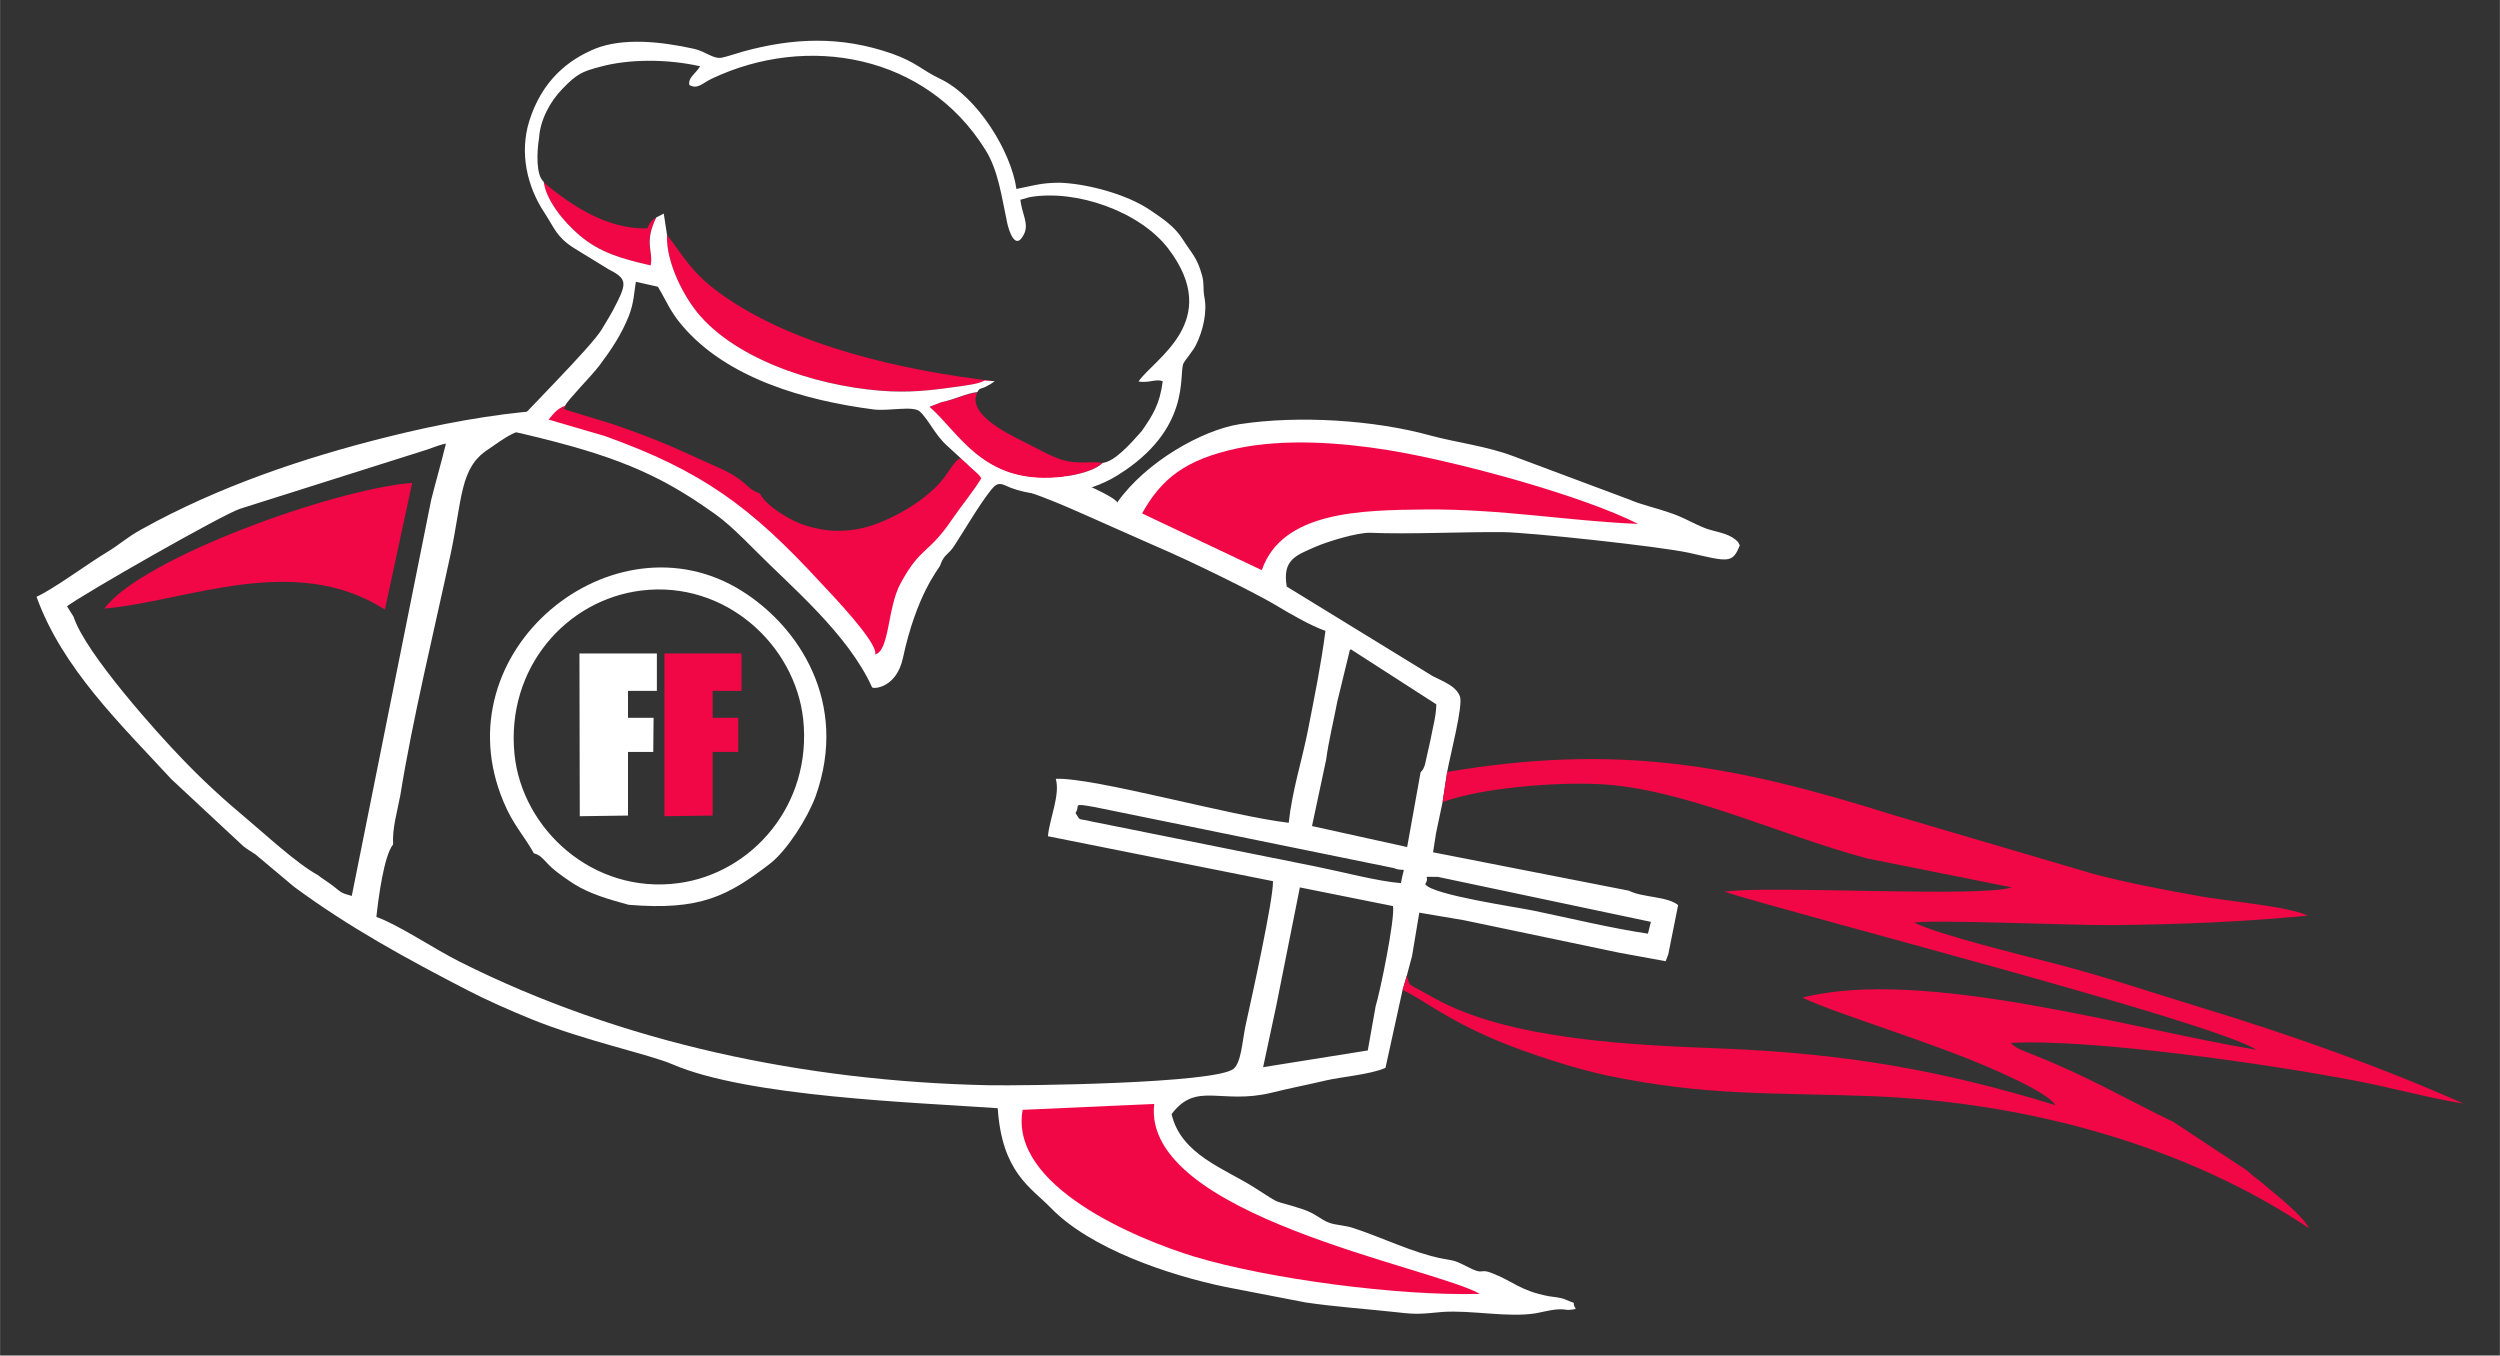 <?xml version="1.0" encoding="UTF-8"?>
<!DOCTYPE svg PUBLIC "-//W3C//DTD SVG 1.1//EN" "http://www.w3.org/Graphics/SVG/1.1/DTD/svg11.dtd">
<!-- Creator: CorelDRAW X8 -->
<svg xmlns="http://www.w3.org/2000/svg" xml:space="preserve" width="76.2mm" height="41.317mm" version="1.1" style="shape-rendering:geometricPrecision; text-rendering:geometricPrecision; image-rendering:optimizeQuality; fill-rule:evenodd; clip-rule:evenodd"
viewBox="0 0 7620 4132"
 xmlns:xlink="http://www.w3.org/1999/xlink">
 <rect x="0" y="0" width="7620" height="4132" fill="#333333" stroke="none"/>
 <defs>
  <style type="text/css">
   <![CDATA[
    .fil2 {fill:#F20746}
    .fil1 {fill:#F20746}
    .fil3 {fill:white}
    .fil0 {fill:white}
   ]]>
  </style>
 </defs>
 <g id="Capa_x0020_1">
  <g id="_2013653253568">
   <path class="fil0" d="M4275 3018l13 -44 16 -60 22 -132 136 23 473 99 142 26 8 -21 30 -150c-32,-27 -110,-23 -150,-44l-597 -117 9 -58 20 -95 14 -92c9,-50 49,-202 39,-230 -12,-32 -50,-45 -83,-62l-445 -273c-14,-82 28,-95 87,-121 36,-16 128,-44 167,-43 121,5 272,-3 406,-2 79,1 474,43 566,63 119,27 133,34 155,-23 -9,-14 1,-4 -13,-17 -26,-21 -59,-23 -90,-34 -42,-16 -66,-34 -116,-50 -31,-11 -86,-24 -117,-38l-353 -132c-85,-32 -171,-41 -256,-64 -167,-46 -397,-62 -580,-34 -114,18 -286,115 -373,239 1,-15 -158,-93 -419,-169 0,0 -188,353 -396,328 -238,-28 -681,-459 -940,-440 -153,12 -310,41 -470,81 -257,64 -516,152 -748,281 -46,25 -66,46 -106,70 -57,34 -165,114 -215,136 79,219 257,389 411,556l219 204c14,11 25,17 37,25l118 99c168,124 344,220 530,316 58,30 126,60 192,87 162,66 362,108 431,138 229,99 734,116 992,134 13,197 102,242 162,304 120,124 359,205 533,241l243 47c87,13 187,20 279,30 65,8 80,4 139,-1 89,-6 199,18 285,4 6,-1 45,-10 57,-11 37,-4 29,5 64,-2 -17,-29 12,-10 -32,-29 -14,-6 -37,-8 -51,-10 -87,-17 -106,-44 -169,-69 -47,-19 -22,9 -81,-22 -41,-21 -41,-17 -76,-24 -86,-17 -182,-64 -264,-91 -31,-11 -58,-10 -79,-18 -25,-9 -41,-28 -80,-41 -104,-34 -53,-6 -149,-67 -88,-56 -223,-100 -251,-223 76,-101 150,-28 304,-65 60,-15 109,-24 168,-38 49,-11 135,-18 180,-38l52 -237zm69 -323c20,33 280,70 331,81 111,23 239,54 348,70l9 -36 -649 -137c-58,0 -21,-5 -39,22zm-1066 -217c17,27 5,15 49,26l687 138c75,15 183,44 256,50 11,-62 18,-30 -22,-46l-912 -186c-73,-13 -41,-5 -58,18zm915 589c14,-45 59,-265 53,-305l-284 -57 -72 361 -40 187 319 -51 24 -135zm137 -713c9,-11 5,-3 13,-22l17 -76c7,-39 17,-70 18,-109l-261 -168c-2,3 -4,3 -4,8l-37 152c-11,58 -26,118 -34,177l-43 202 290 64 41 -228zm-3362 313c15,12 25,17 45,32 28,21 22,22 59,32l242 -1207c16,-63 32,-118 45,-172 -31,7 -46,16 -78,25l-550 174c-56,19 -473,257 -527,297l20 32c36,112 261,361 330,432 61,64 126,124 198,184 55,46 153,137 216,171zm521 -1298c-89,57 -79,150 -117,326 -50,232 -115,499 -152,729 -9,49 -25,100 -22,150 -28,34 -45,165 -51,221 68,24 175,97 255,137 492,247 1051,364 1609,376 111,2 692,-5 749,-50 23,-20 26,-80 36,-130 19,-86 86,-389 84,-442l-686 -137c5,-54 38,-126 24,-175 116,-5 535,114 710,134 11,-101 39,-183 59,-284 20,-103 39,-194 53,-301 -46,-16 -111,-54 -156,-81 -54,-32 -241,-126 -370,-181 -85,-37 -168,-75 -251,-111 -71,-31 -156,-63 -251,-89 -162,-46 -205,463 -385,471 -112,4 -147,-203 -328,-354 -159,-132 -458,-204 -642,-266 -67,-23 -127,30 -168,57z"/>
   <path class="fil1" d="M4411 2353l-14 92c118,-44 345,-61 473,-55 257,11 546,153 822,227l440 88c-102,32 -734,-7 -876,13 202,66 1486,395 1622,482 -374,-61 -1017,-253 -1384,-159 111,53 405,138 601,227 41,19 144,64 171,101 -349,-107 -641,-158 -1021,-173 -255,-10 -645,-24 -876,-155 -86,-49 -69,-30 -81,-67l-13 44c56,23 122,84 291,155 89,37 235,85 331,105 301,63 495,52 800,63 499,18 980,160 1341,403 -19,-38 -94,-97 -138,-134 -21,-18 -27,-20 -51,-42l-224 -148c-140,-67 -266,-142 -433,-207l-37 -15c-2,-2 -5,-3 -7,-4 -26,-17 -5,-3 -19,-15 244,-13 786,64 1054,116 105,20 220,52 326,69 -257,-114 -521,-208 -817,-298 -143,-44 -283,-91 -430,-129 -105,-27 -354,-88 -428,-125 83,-9 475,9 607,8 201,-2 397,-10 593,-29 -58,-28 -251,-45 -329,-59 -101,-18 -231,-43 -324,-68l-608 -179c-492,-155 -844,-219 -1362,-132z"/>
   <path class="fil0" d="M1627 2601c24,6 33,25 57,46 17,15 43,33 66,48 48,30 107,47 166,63 218,18 302,-26 433,-127 50,-40 112,-136 137,-204 102,-286 -52,-517 -224,-625 -391,-247 -922,182 -727,643 29,70 63,103 92,156zm328 -801c-229,28 -413,236 -387,499 23,228 239,428 500,393 224,-30 408,-239 380,-500 -25,-226 -237,-423 -493,-392z"/>
   <path class="fil1" d="M3117 3383c-42,233 348,394 525,448 223,67 619,120 869,113 -148,-83 -1032,-239 -993,-579l-401 18z"/>
   <path class="fil2" d="M3481 1565l365 173c62,-180 304,-183 498,-185 232,-2 434,35 649,44 -169,-86 -548,-190 -762,-225 -143,-23 -315,-36 -461,-5 -157,34 -230,92 -289,198z"/>
   <g>
    <path class="fil1" d="M2889 1440c-54,85 -186,153 -261,170 -56,12 -108,12 -172,-8 -47,-14 -123,-61 -140,-98 -46,-15 -33,-37 -127,-79 -144,-64 -161,-76 -318,-131l-147 -45c-3,-8 -12,6 1,-13 -23,8 -47,23 -64,44l183 56c296,107 426,205 642,438 16,18 171,182 174,206l3 22c0,1 11,-4 11,-3 46,-11 28,-70 69,-146 62,-113 89,-163 162,-271 27,-41 64,-85 88,-125 -3,-6 -3,-6 -9,-13 4,5 -28,-22 -53,-45 -10,-9 -31,26 -42,41z"/>
    <path class="fil1" d="M3001 1161c0,0 31,1 31,1 -274,-31 -616,-107 -836,-267 -87,-62 -110,-110 -163,-179 -4,84 52,192 102,249 128,145 390,220 582,228 80,3 140,-5 213,-16 23,-3 50,-5 71,-16z"/>
    <path class="fil1" d="M3360 1411c-42,-6 -74,5 -122,-9 -36,-11 -80,-37 -115,-54 -63,-31 -176,-89 -144,-152 -38,5 -63,21 -111,30l-36 15c93,80 163,234 391,215 39,-4 109,-17 137,-45z"/>
    <path class="fil1" d="M1656 555c7,53 58,118 111,163 62,53 129,71 216,92 9,-45 -22,-67 17,-147 -8,5 -8,4 -17,14 -7,9 -7,13 -10,19 -119,4 -230,-67 -317,-141z"/>
    <path class="fil3" d="M2865 1725c1,-3 6,-16 7,-17 11,-20 21,-21 35,-42 34,-52 78,-128 114,-173 22,-28 33,-17 60,-6 104,39 233,19 325,-38 227,-141 186,-307 201,-341 6,-12 31,-40 39,-58 21,-42 34,-100 25,-144 -5,-27 0,-40 -7,-66 -16,-57 -29,-63 -60,-112 -24,-38 -62,-63 -99,-88 -72,-49 -196,-81 -276,-83 -57,0 -84,10 -131,19 -16,-114 -119,-282 -233,-336 -55,-26 -72,-50 -145,-76 -159,-56 -305,-48 -455,-7 -18,5 -50,16 -66,19 -26,4 -48,-19 -83,-27 -103,-23 -217,-34 -301,-1 -83,34 -163,97 -202,221 -30,97 -7,199 46,279 32,49 37,74 90,108l106 65c53,27 56,40 26,100 -20,40 -28,51 -47,83 -31,53 -244,263 -281,309 272,62 423,114 589,228 49,34 68,44 159,136 112,113 283,255 357,418 3,6 74,3 94,-89 41,-192 108,-271 113,-281zm-1143 -488c-22,8 -33,21 -50,42l171 50c296,106 445,215 660,449 33,35 167,175 165,214 0,1 -1,2 -1,3 45,-11 37,-142 78,-217 62,-114 84,-87 157,-195 28,-41 64,-84 89,-125 -4,-6 -3,-5 -9,-12l-95 -87c-38,-34 -57,-81 -84,-105 -20,-18 -96,0 -141,-6 -207,-27 -447,-94 -584,-257 -36,-42 -49,-78 -73,-117l-67 -15c-6,37 -6,63 -21,103 -23,58 -54,104 -90,152 -24,32 -96,104 -105,123zm1758 77c34,-49 55,-82 64,-152 -21,-8 -40,6 -74,1 47,-69 259,-184 91,-405 -86,-113 -281,-182 -423,-157l-28 8c5,44 27,73 11,105 -26,53 -46,-11 -51,-34 -17,-79 -27,-161 -67,-224 -180,-289 -541,-355 -834,-216 -26,12 -43,34 -68,19 -4,-23 18,-33 33,-57 -102,-23 -218,-22 -303,1 -57,15 -73,22 -118,69 -36,37 -67,94 -70,148 -7,42 -10,114 14,134 7,54 57,119 110,164 63,53 129,71 216,91 9,-45 -21,-67 17,-146l23 -12 10 65c-4,83 52,192 102,248 129,146 390,221 582,229 80,3 140,-6 213,-16 23,-4 50,-6 71,-17l31 2c-11,8 -16,11 -26,16 -18,9 -19,3 -27,17 -38,5 -63,21 -110,31l-36 14c92,80 162,234 390,215 39,-3 110,-16 138,-44 36,-4 83,-56 119,-97z"/>
   </g>
   <polygon class="fil3" points="1767,2488 1914,2486 1914,2292 1991,2292 1992,2188 1914,2188 1914,2106 2002,2106 2002,1992 1766,1992 "/>
   <polygon class="fil1" points="2025,2488 2172,2486 2172,2292 2250,2292 2250,2188 2172,2188 2172,2106 2260,2106 2260,1992 2025,1992 "/>
   <path class="fil1" d="M318 1855c248,-21 578,-174 855,3l83 -386c-241,19 -827,231 -938,383z"/>
  </g>
 </g>
</svg>

